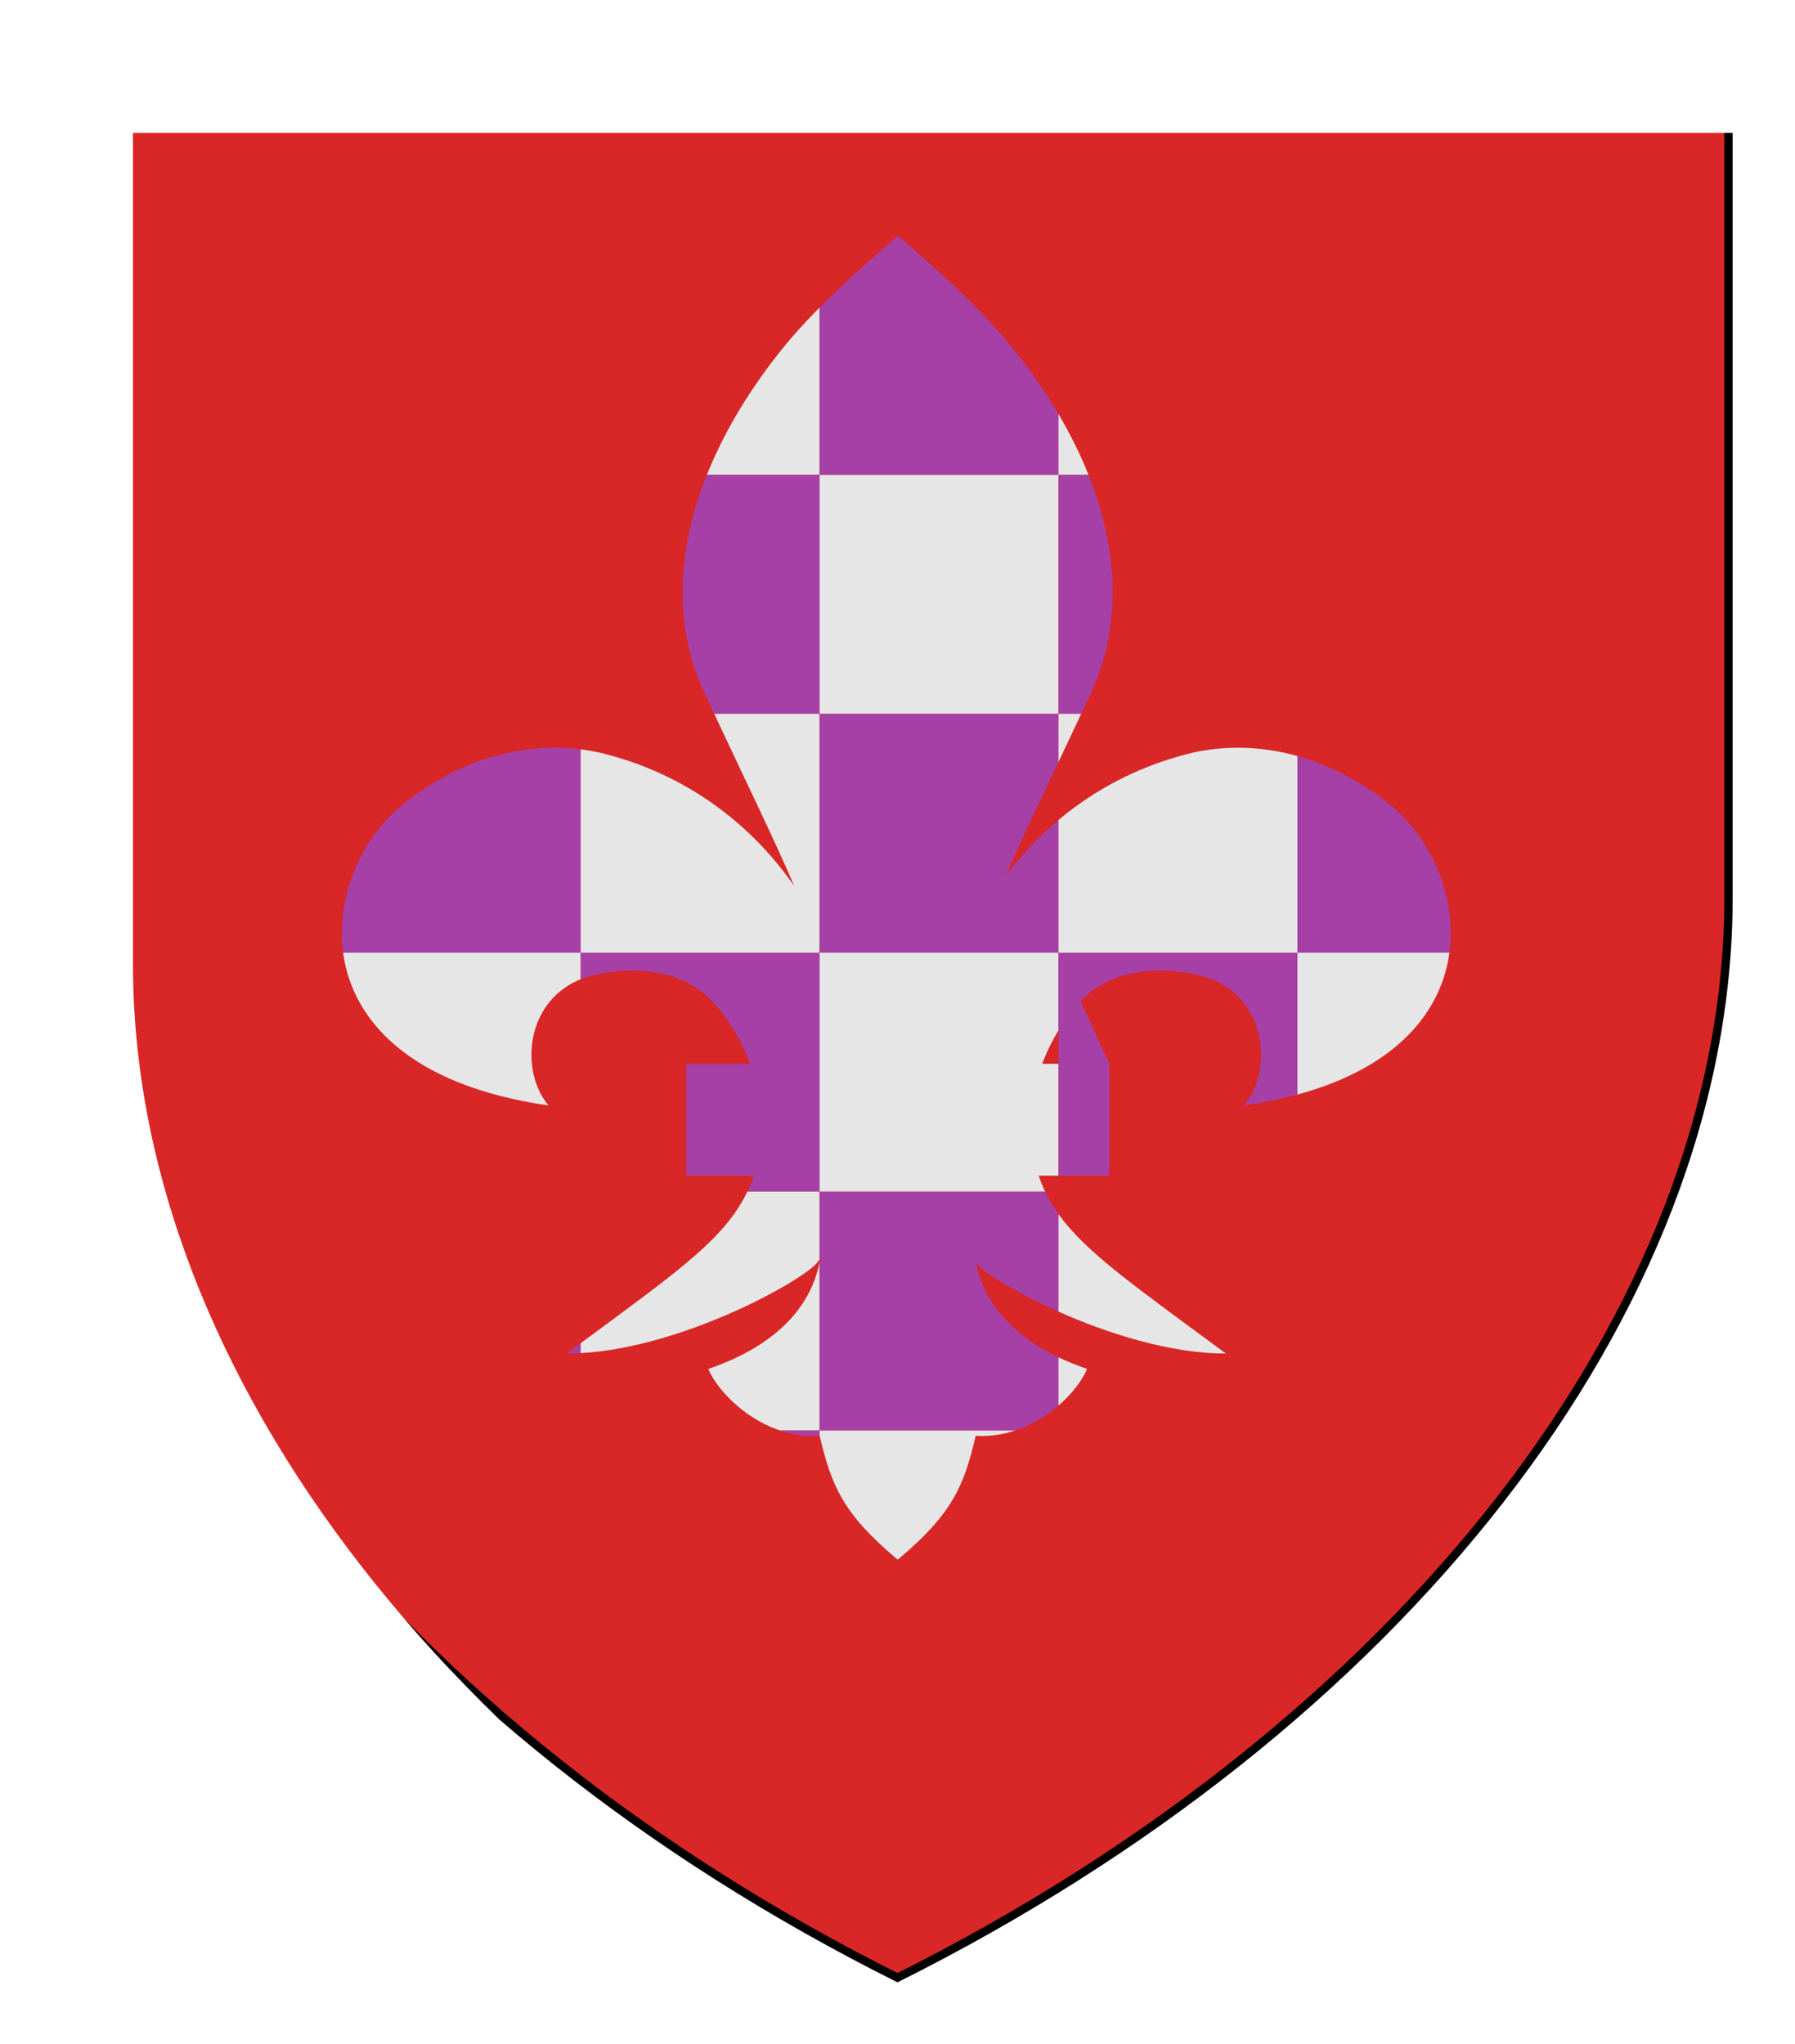 <?xml version="1.0" encoding="UTF-8" standalone="no"?>
<svg xmlns="http://www.w3.org/2000/svg" height="246.0" width="216.0">
<defs>
<clipPath id="contour">
<path d="M 8.0,8.0 L 208.0,8.0 L 208.0,108.0 C 208.0,158.0 168.0,208.0 108.0,238.0 C 48.0,208.0 8.0,158.0 8.0,108.0 L 8.0,8.0 Z"/>
</clipPath>
<radialGradient id="lighting">
<stop offset="25%" stop-color="white" stop-opacity="35%"/>
<stop offset="100%" stop-color="white" stop-opacity="0%"/>
</radialGradient>
</defs>
<g transform="translate(8.0,8.0)">
<path clip-path="url(#contour)" d="M 0.0,0.0 L 200.0,0.0 L 200.0,100.0 C 200.0,150.0 160.0,200.0 100.0,230.0 C 40.0,200.0 0.0,150.0 0.0,100.0 L 0.0,0.0 Z" style="fill: rgb(217, 38, 38); stroke-width: 1px; stroke: none;"/>
<path clip-path="url(#contour)" d="M 87.574,98.63 C 87.574,98.63 87.574,98.63 87.574,98.63 L 87.574,98.63 C 87.574,98.63 87.574,98.63 87.574,98.63 L 87.574,98.63 Z" style="fill: rgb(166, 64, 166); stroke-width: 1px; stroke: none;"/>
<path clip-path="url(#contour)" d="M 90.627,29.001 C 88.765,30.882 87.045,32.789 85.498,34.776 C 81.827,39.485 78.981,44.33 77.056,49.154 L 90.627,49.154 L 90.627,29.001 L 90.627,29.001 Z" style="fill: rgb(230, 230, 230); stroke-width: 1px; stroke: none;"/>
<path clip-path="url(#contour)" d="M 100.038,20.404 C 99.99,20.404 99.944,20.441 99.875,20.523 C 96.535,23.414 93.42,26.179 90.627,29.001 L 90.627,29.001 L 90.627,49.154 L 119.377,49.154 L 119.377,41.838 L 119.377,41.838 C 117.978,39.464 116.366,37.103 114.552,34.776 C 110.683,29.784 105.766,25.291 100.175,20.473 L 100.175,20.473 C 100.119,20.429 100.078,20.404 100.038,20.404 L 100.038,20.404 Z" style="fill: rgb(166, 64, 166); stroke-width: 1px; stroke: none;"/>
<path clip-path="url(#contour)" d="M 119.377,41.838 L 119.377,49.154 L 122.988,49.154 C 122.016,46.714 120.808,44.269 119.377,41.838 L 119.377,41.838 Z" style="fill: rgb(230, 230, 230); stroke-width: 1px; stroke: none;"/>
<path clip-path="url(#contour)" d="M 77.056,49.154 C 73.288,58.6 73.054,67.966 77.086,76.062 C 77.376,76.687 77.663,77.301 77.945,77.904 L 90.627,77.904 L 90.627,49.154 L 77.056,49.154 Z" style="fill: rgb(166, 64, 166); stroke-width: 1px; stroke: none;"/>
<path clip-path="url(#contour)" d="M 90.627,49.154 L 90.627,77.904 L 119.377,77.904 L 119.377,49.154 L 90.627,49.154 Z" style="fill: rgb(230, 230, 230); stroke-width: 1px; stroke: none;"/>
<path clip-path="url(#contour)" d="M 119.377,49.154 L 119.377,77.904 L 122.105,77.904 C 122.387,77.301 122.674,76.687 122.964,76.062 C 126.98,67.966 126.751,58.6 122.988,49.154 L 119.377,49.154 Z" style="fill: rgb(166, 64, 166); stroke-width: 1px; stroke: none;"/>
<path clip-path="url(#contour)" d="M 58.755,81.983 C 52.976,81.983 46.569,83.942 40.542,88.742 C 35.645,92.649 32.349,99.725 33.286,106.654 L 61.877,106.654 L 61.877,82.176 L 61.877,82.176 C 60.862,82.049 59.819,81.983 58.755,81.983 L 58.755,81.983 Z" style="fill: rgb(166, 64, 166); stroke-width: 1px; stroke: none;"/>
<path clip-path="url(#contour)" d="M 77.945,77.904 C 82.006,86.581 85.176,93.024 87.574,98.63 C 82.113,90.76 74.364,85.389 65.703,82.976 C 64.484,82.614 63.204,82.343 61.877,82.176 L 61.877,82.176 L 61.877,106.654 L 90.627,106.654 L 90.627,77.904 L 77.945,77.904 Z" style="fill: rgb(230, 230, 230); stroke-width: 1px; stroke: none;"/>
<path clip-path="url(#contour)" d="M 90.627,77.904 L 90.627,106.654 L 119.377,106.654 L 119.377,90.674 L 119.377,90.674 C 117.04,92.631 114.898,94.884 113.001,97.417 C 114.739,93.446 116.851,89.026 119.377,83.693 L 119.377,83.693 L 119.377,77.904 L 90.627,77.904 Z" style="fill: rgb(166, 64, 166); stroke-width: 1px; stroke: none;"/>
<path clip-path="url(#contour)" d="M 119.377,77.904 L 119.377,83.693 L 119.377,83.693 C 120.238,81.875 121.146,79.952 122.105,77.904 L 119.377,77.904 Z" style="fill: rgb(230, 230, 230); stroke-width: 1px; stroke: none;"/>
<path clip-path="url(#contour)" d="M 140.945,81.983 C 138.49,81.983 136.148,82.336 133.997,82.976 C 128.673,84.46 123.693,87.061 119.377,90.674 L 119.377,90.674 L 119.377,106.654 L 148.127,106.654 L 148.127,82.982 L 148.127,82.982 C 145.676,82.297 143.26,81.983 140.945,81.983 L 119.377,77.904 Z" style="fill: rgb(230, 230, 230); stroke-width: 1px; stroke: none;"/>
<path clip-path="url(#contour)" d="M 148.127,82.982 L 148.127,106.654 L 166.414,106.654 C 167.351,99.725 164.055,92.649 159.158,88.742 C 155.546,85.865 151.796,84.008 148.127,82.982 L 148.127,82.982 Z" style="fill: rgb(166, 64, 166); stroke-width: 1px; stroke: none;"/>
<path clip-path="url(#contour)" d="M 33.286,106.654 C 34.379,114.736 41.23,122.617 58.015,125.036 C 54.72,121.217 54.995,112.905 61.585,109.96 C 61.682,109.922 61.779,109.885 61.877,109.85 L 61.877,109.85 L 61.877,106.654 L 33.286,106.654 Z" style="fill: rgb(230, 230, 230); stroke-width: 1px; stroke: none;"/>
<path clip-path="url(#contour)" d="M 61.877,106.654 L 61.877,109.85 L 61.877,109.85 C 63.895,109.115 66.009,108.803 67.982,108.803 C 70.866,108.803 73.448,109.47 74.989,110.459 C 77.477,111.616 80.526,115.363 82.291,120.019 L 74.589,120.019 L 74.589,133.483 L 82.714,133.483 C 82.487,134.149 82.228,134.786 81.933,135.404 L 90.627,135.404 L 90.627,106.654 L 61.877,106.654 Z" style="fill: rgb(166, 64, 166); stroke-width: 1px; stroke: none;"/>
<path clip-path="url(#contour)" d="M 90.627,106.654 L 90.627,135.404 L 117.767,135.404 C 117.472,134.786 117.213,134.149 116.986,133.483 L 119.377,133.483 L 119.377,120.019 L 117.409,120.019 C 117.959,118.568 118.634,117.206 119.377,115.983 L 119.377,115.983 L 119.377,106.654 L 90.627,106.654 Z" style="fill: rgb(230, 230, 230); stroke-width: 1px; stroke: none;"/>
<path clip-path="url(#contour)" d="M 119.377,106.654 L 119.377,115.983 L 119.377,115.983 C 121.02,113.28 122.999,111.255 124.712,110.459 C 126.252,109.47 128.835,108.803 131.719,108.803 C 133.787,108.803 136.01,109.146 138.116,109.96 C 144.706,112.905 144.98,121.217 141.685,125.036 C 144.021,124.699 146.165,124.257 148.127,123.723 L 148.127,123.723 L 148.127,106.654 L 119.377,106.654 Z" style="fill: rgb(166, 64, 166); stroke-width: 1px; stroke: none;"/>
<path clip-path="url(#contour)" d="M 119.377,120.019 L 119.377,133.483 L 125.485,133.483 L 125.485,120.019 L 119.377,106.654 Z" style="fill: rgb(166, 64, 166); stroke-width: 1px; stroke: none;"/>
<path clip-path="url(#contour)" d="M 148.127,106.654 L 148.127,123.723 L 148.127,123.723 C 160.266,120.42 165.473,113.611 166.414,106.654 L 148.127,106.654 Z" style="fill: rgb(230, 230, 230); stroke-width: 1px; stroke: none;"/>
<path clip-path="url(#contour)" d="M 61.877,153.64 L 61.877,153.64 C 61.327,154.046 60.764,154.462 60.187,154.89 C 60.745,154.89 61.309,154.873 61.877,154.841 L 61.877,154.841 L 61.877,153.64 L 61.877,153.64 Z" style="fill: rgb(166, 64, 166); stroke-width: 1px; stroke: none;"/>
<path clip-path="url(#contour)" d="M 81.933,135.404 C 79.226,141.077 73.514,145.05 61.877,153.64 L 61.877,153.64 L 61.877,154.841 L 61.877,154.841 C 73.555,154.18 87.039,146.996 89.991,144.306 L 89.991,144.306 C 90.204,144.117 90.416,143.855 90.627,143.534 L 90.627,143.534 L 90.627,135.404 L 81.933,135.404 Z" style="fill: rgb(230, 230, 230); stroke-width: 1px; stroke: none;"/>
<path clip-path="url(#contour)" d="M 90.627,143.853 C 89.528,149.553 85.028,154.079 77.235,156.737 C 78.071,158.845 81.262,162.629 85.885,164.154 L 90.627,164.154 L 90.627,143.853 L 81.933,135.404 Z" style="fill: rgb(230, 230, 230); stroke-width: 1px; stroke: none;"/>
<path clip-path="url(#contour)" d="M 90.627,135.404 L 90.627,143.534 L 90.627,143.534 C 90.653,143.494 90.679,143.454 90.705,143.412 L 90.705,143.412 C 90.681,143.56 90.655,143.707 90.627,143.853 L 90.627,143.853 L 90.627,164.154 L 114.165,164.154 C 116.209,163.48 117.973,162.364 119.377,161.147 L 119.377,161.147 L 119.377,155.344 L 119.377,155.344 C 113.769,152.662 110.443,148.766 109.463,144.055 L 109.464,144.055 C 109.546,144.149 109.628,144.233 109.71,144.306 L 109.71,144.306 C 111.078,145.553 114.71,147.766 119.377,149.847 L 119.377,149.847 L 119.377,138.117 L 119.377,138.117 C 118.749,137.24 118.216,136.346 117.767,135.404 L 90.627,135.404 Z" style="fill: rgb(166, 64, 166); stroke-width: 1px; stroke: none;"/>
<path clip-path="url(#contour)" d="M 119.377,138.117 L 119.377,149.847 L 119.377,149.847 C 125.266,152.474 132.801,154.89 139.514,154.89 C 128.759,146.922 122.713,142.773 119.377,138.117 L 119.377,138.117 Z" style="fill: rgb(230, 230, 230); stroke-width: 1px; stroke: none;"/>
<path clip-path="url(#contour)" d="M 119.377,155.344 L 119.377,161.147 L 119.377,161.147 C 121.149,159.611 122.348,157.913 122.815,156.737 C 121.587,156.318 120.441,155.853 119.377,155.344 L 119.377,138.117 Z" style="fill: rgb(230, 230, 230); stroke-width: 1px; stroke: none;"/>
<path clip-path="url(#contour)" d="M 85.885,164.154 C 87.145,164.569 88.512,164.817 89.966,164.817 C 90.184,164.817 90.405,164.811 90.627,164.8 L 90.627,164.8 L 90.627,164.154 L 85.885,164.154 Z" style="fill: rgb(166, 64, 166); stroke-width: 1px; stroke: none;"/>
<path clip-path="url(#contour)" d="M 90.627,164.154 L 90.627,164.8 L 90.627,164.8 C 90.631,164.8 90.635,164.8 90.64,164.799 C 92.037,170.79 93.435,174.135 99.875,179.576 C 99.95,179.639 99.988,179.67 100.025,179.67 C 100.062,179.67 100.1,179.639 100.175,179.576 C 106.615,174.135 108.013,170.79 109.41,164.799 C 109.637,164.811 109.862,164.817 110.084,164.817 C 111.538,164.817 112.905,164.569 114.165,164.154 L 90.627,164.154 Z" style="fill: rgb(230, 230, 230); stroke-width: 1px; stroke: none;"/>
<path clip-path="url(#contour)" d="M 0.0,0.0 L 200.0,0.0 L 200.0,100.0 C 200.0,150.0 160.0,200.0 100.0,230.0 C 40.0,200.0 0.0,150.0 0.0,100.0 L 0.0,0.0 Z" style="fill: none; stroke-width: 1px; stroke: rgb(0, 0, 0);"/>
</g>
</svg>
